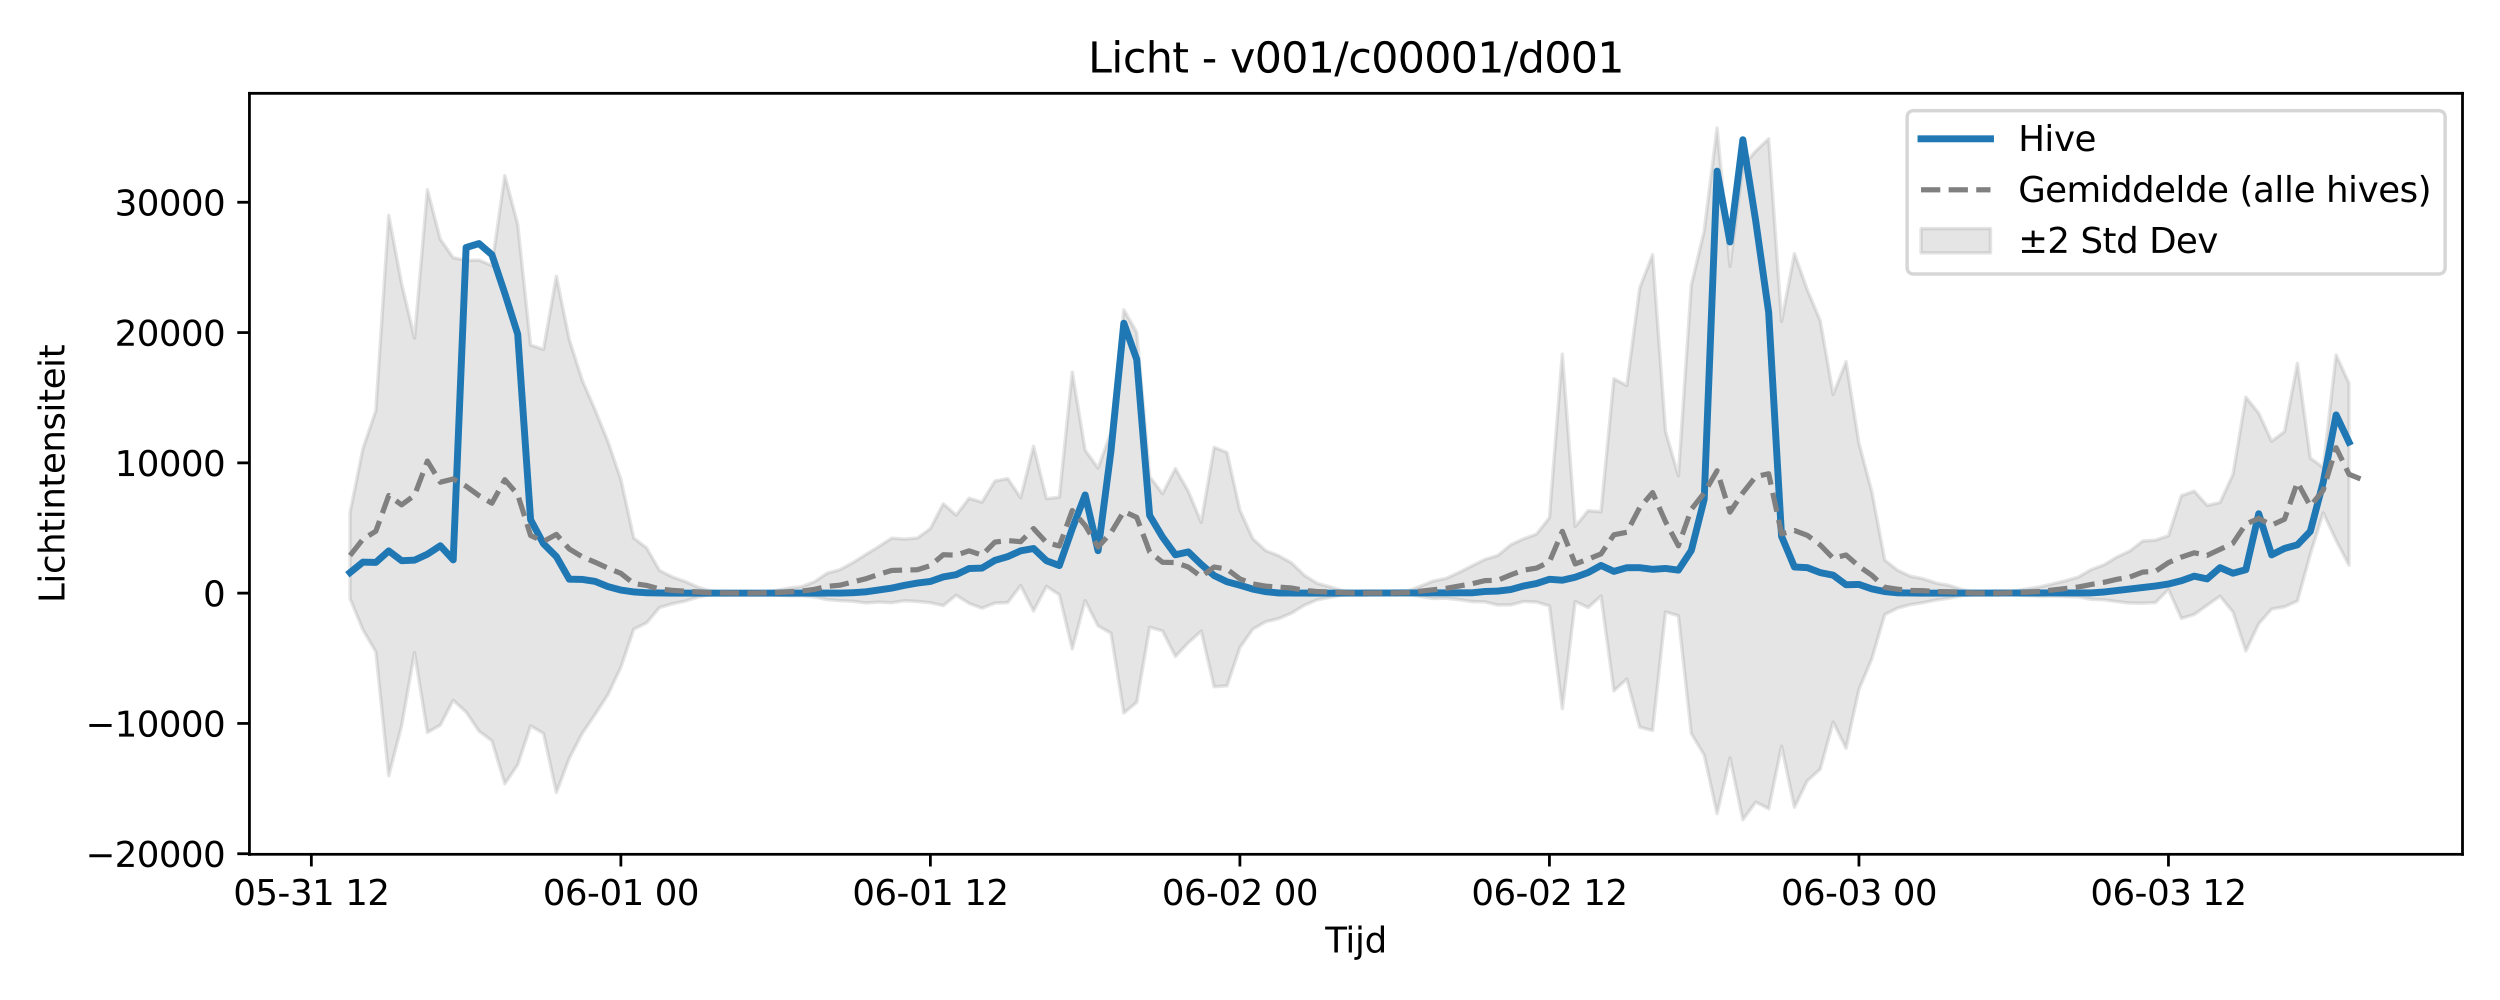 <?xml version="1.0" encoding="utf-8" standalone="no"?>
<!DOCTYPE svg PUBLIC "-//W3C//DTD SVG 1.1//EN"
  "http://www.w3.org/Graphics/SVG/1.1/DTD/svg11.dtd">
<svg xmlns:xlink="http://www.w3.org/1999/xlink" width="720pt" height="288pt" viewBox="0 0 720 288" xmlns="http://www.w3.org/2000/svg" version="1.1">
 <defs>
  <style type="text/css">*{stroke-linejoin: round; stroke-linecap: butt}</style>
 </defs>
 <g id="figure_1">
  <g id="patch_1">
   <path d="M 0 288 
L 720 288 
L 720 0 
L 0 0 
z
" style="fill: #ffffff"/>
  </g>
  <g id="axes_1">
   <g id="patch_2">
    <path d="M 71.84 246.04 
L 709.2 246.04 
L 709.2 26.88 
L 71.84 26.88 
z
" style="fill: #ffffff"/>
   </g>
   <g id="FillBetweenPolyCollection_1">
    <defs>
     <path id="mb883984422" d="M 100.811 -140.388 
L 100.811 -115.623 
L 104.525 -106.62 
L 108.239 -100.29 
L 111.954 -64.571 
L 115.668 -78.968 
L 119.382 -100.059 
L 123.096 -77.064 
L 126.81 -79.173 
L 130.525 -86.309 
L 134.239 -82.925 
L 137.953 -77.426 
L 141.667 -74.645 
L 145.382 -62.268 
L 149.096 -67.745 
L 152.81 -78.948 
L 156.524 -76.773 
L 160.238 -59.75 
L 163.953 -69.609 
L 167.667 -76.759 
L 171.381 -82.215 
L 175.095 -87.951 
L 178.81 -95.834 
L 182.524 -106.807 
L 186.238 -108.622 
L 189.952 -113.041 
L 193.666 -114.106 
L 197.381 -114.904 
L 201.095 -116.034 
L 204.809 -116.761 
L 208.523 -117.039 
L 212.237 -117.165 
L 215.952 -117.161 
L 219.666 -117.038 
L 223.38 -116.716 
L 227.094 -116.411 
L 230.809 -116.476 
L 234.523 -116.068 
L 238.237 -115.317 
L 241.951 -115 
L 245.665 -114.838 
L 249.38 -114.338 
L 253.094 -114.604 
L 256.808 -114.428 
L 260.522 -114.98 
L 264.237 -114.783 
L 267.951 -114.416 
L 271.665 -113.574 
L 275.379 -116.566 
L 279.093 -114.227 
L 282.808 -112.846 
L 286.522 -114.295 
L 290.236 -114.468 
L 293.95 -119.355 
L 297.665 -112.042 
L 301.379 -119.131 
L 305.093 -116.706 
L 308.807 -101.097 
L 312.521 -115.022 
L 316.236 -107.732 
L 319.95 -105.656 
L 323.664 -82.675 
L 327.378 -85.717 
L 331.092 -107.345 
L 334.807 -106.304 
L 338.521 -98.937 
L 342.235 -102.887 
L 345.949 -106.236 
L 349.664 -90.218 
L 353.378 -90.483 
L 357.092 -101.502 
L 360.806 -106.797 
L 364.52 -108.932 
L 368.235 -109.838 
L 371.949 -111.414 
L 375.663 -113.691 
L 379.377 -115.256 
L 383.092 -115.963 
L 386.806 -116.721 
L 390.52 -117.114 
L 394.234 -117.173 
L 397.948 -117.147 
L 401.663 -116.974 
L 405.377 -116.913 
L 409.091 -116.209 
L 412.805 -115.632 
L 416.52 -115.706 
L 420.234 -115.296 
L 423.948 -114.743 
L 427.662 -114.662 
L 431.376 -113.744 
L 435.091 -113.79 
L 438.805 -114.767 
L 442.519 -114.609 
L 446.233 -113.494 
L 449.948 -83.909 
L 453.662 -114.769 
L 457.376 -113.027 
L 461.09 -116.335 
L 464.804 -89.032 
L 468.519 -92.454 
L 472.233 -78.601 
L 475.947 -77.619 
L 479.661 -111.748 
L 483.375 -110.667 
L 487.09 -76.762 
L 490.804 -70.55 
L 494.518 -53.676 
L 498.232 -69.714 
L 501.947 -51.922 
L 505.661 -56.99 
L 509.375 -55.078 
L 513.089 -73.093 
L 516.803 -55.512 
L 520.518 -63.145 
L 524.232 -66.466 
L 527.946 -80.051 
L 531.66 -72.497 
L 535.375 -89.466 
L 539.089 -98.288 
L 542.803 -111.013 
L 546.517 -112.862 
L 550.231 -113.867 
L 553.946 -114.45 
L 557.66 -115.207 
L 561.374 -115.715 
L 565.088 -116.474 
L 568.803 -117.042 
L 572.517 -117.163 
L 576.231 -117.105 
L 579.945 -116.818 
L 583.659 -116.49 
L 587.374 -116.327 
L 591.088 -116.335 
L 594.802 -116.211 
L 598.516 -116.088 
L 602.23 -115.4 
L 605.945 -115.257 
L 609.659 -114.748 
L 613.373 -114.319 
L 617.087 -114.281 
L 620.802 -114.474 
L 624.516 -118.237 
L 628.23 -109.886 
L 631.944 -111.037 
L 635.658 -113.679 
L 639.373 -116.298 
L 643.087 -111.75 
L 646.801 -100.527 
L 650.515 -108.36 
L 654.23 -112.6 
L 657.944 -113.243 
L 661.658 -114.916 
L 665.372 -128.4 
L 669.086 -140.285 
L 672.801 -132.353 
L 676.515 -125.216 
L 676.515 -177.591 
L 676.515 -177.591 
L 672.801 -185.766 
L 669.086 -153.343 
L 665.372 -156.083 
L 661.658 -183.328 
L 657.944 -163.702 
L 654.23 -160.919 
L 650.515 -169.01 
L 646.801 -173.617 
L 643.087 -151.319 
L 639.373 -143.264 
L 635.658 -142.425 
L 631.944 -146.547 
L 628.23 -145.221 
L 624.516 -133.698 
L 620.802 -132.447 
L 617.087 -132.18 
L 613.373 -129.299 
L 609.659 -127.566 
L 605.945 -125.317 
L 602.23 -123.938 
L 598.516 -121.782 
L 594.802 -120.725 
L 591.088 -119.825 
L 587.374 -118.956 
L 583.659 -118.391 
L 579.945 -117.731 
L 576.231 -117.281 
L 572.517 -117.197 
L 568.803 -117.373 
L 565.088 -118.205 
L 561.374 -119.386 
L 557.66 -120.063 
L 553.946 -121.301 
L 550.231 -122.028 
L 546.517 -123.747 
L 542.803 -126.723 
L 539.089 -146.358 
L 535.375 -160.338 
L 531.66 -183.832 
L 527.946 -174.4 
L 524.232 -195.613 
L 520.518 -204.48 
L 516.803 -214.916 
L 513.089 -195.42 
L 509.375 -248.044 
L 505.661 -244.509 
L 501.947 -240.238 
L 498.232 -211.309 
L 494.518 -251.158 
L 490.804 -221.505 
L 487.09 -205.843 
L 483.375 -150.961 
L 479.661 -163.799 
L 475.947 -214.655 
L 472.233 -205.022 
L 468.519 -176.954 
L 464.804 -178.935 
L 461.09 -140.609 
L 457.376 -140.908 
L 453.662 -136.405 
L 449.948 -186.025 
L 446.233 -138.908 
L 442.519 -134.164 
L 438.805 -132.825 
L 435.091 -131.094 
L 431.376 -128.018 
L 427.662 -126.888 
L 423.948 -125.036 
L 420.234 -123.146 
L 416.52 -121.424 
L 412.805 -120.665 
L 409.091 -119.182 
L 405.377 -117.756 
L 401.663 -117.513 
L 397.948 -117.219 
L 394.234 -117.181 
L 390.52 -117.267 
L 386.806 -117.843 
L 383.092 -118.955 
L 379.377 -119.991 
L 375.663 -122.285 
L 371.949 -125.894 
L 368.235 -127.955 
L 364.52 -129.436 
L 360.806 -132.858 
L 357.092 -141.063 
L 353.378 -157.684 
L 349.664 -159.173 
L 345.949 -137.577 
L 342.235 -146.487 
L 338.521 -153.04 
L 334.807 -145.812 
L 331.092 -150.787 
L 327.378 -192.274 
L 323.664 -198.785 
L 319.95 -163.417 
L 316.236 -153.207 
L 312.521 -158.351 
L 308.807 -180.84 
L 305.093 -144.785 
L 301.379 -144.386 
L 297.665 -159.477 
L 293.95 -144.65 
L 290.236 -150.162 
L 286.522 -149.453 
L 282.808 -143.379 
L 279.093 -144.494 
L 275.379 -139.647 
L 271.665 -142.907 
L 267.951 -135.78 
L 264.237 -133.05 
L 260.522 -132.753 
L 256.808 -133.004 
L 253.094 -130.592 
L 249.38 -128.315 
L 245.665 -125.974 
L 241.951 -123.953 
L 238.237 -122.923 
L 234.523 -120.432 
L 230.809 -119.028 
L 227.094 -118.608 
L 223.38 -117.923 
L 219.666 -117.384 
L 215.952 -117.199 
L 212.237 -117.192 
L 208.523 -117.378 
L 204.809 -117.784 
L 201.095 -118.85 
L 197.381 -120.507 
L 193.666 -121.821 
L 189.952 -123.703 
L 186.238 -130.173 
L 182.524 -133.037 
L 178.81 -149.907 
L 175.095 -160.801 
L 171.381 -169.949 
L 167.667 -178.529 
L 163.953 -190.202 
L 160.238 -208.441 
L 156.524 -187.37 
L 152.81 -188.616 
L 149.096 -223.428 
L 145.382 -237.424 
L 141.667 -211.504 
L 137.953 -213.095 
L 134.239 -212.998 
L 130.525 -213.793 
L 126.81 -219.081 
L 123.096 -233.361 
L 119.382 -190.632 
L 115.668 -206.244 
L 111.954 -226.007 
L 108.239 -169.736 
L 104.525 -158.816 
L 100.811 -140.388 
z
" style="stroke: #808080; stroke-opacity: 0.2"/>
    </defs>
    <g clip-path="url(#p6ffda781f3)">
     <use xlink:href="#mb883984422" x="0" y="288" style="fill: #808080; fill-opacity: 0.2; stroke: #808080; stroke-opacity: 0.2"/>
    </g>
   </g>
   <g id="matplotlib.axis_1">
    <g id="xtick_1">
     <g id="line2d_1">
      <defs>
       <path id="mfdc91954f2" d="M 0 0 
L 0 3.5 
" style="stroke: #000000; stroke-width: 0.8"/>
      </defs>
      <g>
       <use xlink:href="#mfdc91954f2" x="89.668" y="246.04" style="stroke: #000000; stroke-width: 0.8"/>
      </g>
     </g>
     <g id="text_1">
      <!-- 05-31 12 -->
      <g transform="translate(67.188 260.638) scale(0.1 -0.1)">
       <defs>
        <path id="DejaVuSans-30" d="M 2034 4250 
Q 1547 4250 1301 3770 
Q 1056 3291 1056 2328 
Q 1056 1369 1301 889 
Q 1547 409 2034 409 
Q 2525 409 2770 889 
Q 3016 1369 3016 2328 
Q 3016 3291 2770 3770 
Q 2525 4250 2034 4250 
z
M 2034 4750 
Q 2819 4750 3233 4129 
Q 3647 3509 3647 2328 
Q 3647 1150 3233 529 
Q 2819 -91 2034 -91 
Q 1250 -91 836 529 
Q 422 1150 422 2328 
Q 422 3509 836 4129 
Q 1250 4750 2034 4750 
z
" transform="scale(0.016)"/>
        <path id="DejaVuSans-35" d="M 691 4666 
L 3169 4666 
L 3169 4134 
L 1269 4134 
L 1269 2991 
Q 1406 3038 1543 3061 
Q 1681 3084 1819 3084 
Q 2600 3084 3056 2656 
Q 3513 2228 3513 1497 
Q 3513 744 3044 326 
Q 2575 -91 1722 -91 
Q 1428 -91 1123 -41 
Q 819 9 494 109 
L 494 744 
Q 775 591 1075 516 
Q 1375 441 1709 441 
Q 2250 441 2565 725 
Q 2881 1009 2881 1497 
Q 2881 1984 2565 2268 
Q 2250 2553 1709 2553 
Q 1456 2553 1204 2497 
Q 953 2441 691 2322 
L 691 4666 
z
" transform="scale(0.016)"/>
        <path id="DejaVuSans-2d" d="M 313 2009 
L 1997 2009 
L 1997 1497 
L 313 1497 
L 313 2009 
z
" transform="scale(0.016)"/>
        <path id="DejaVuSans-33" d="M 2597 2516 
Q 3050 2419 3304 2112 
Q 3559 1806 3559 1356 
Q 3559 666 3084 287 
Q 2609 -91 1734 -91 
Q 1441 -91 1130 -33 
Q 819 25 488 141 
L 488 750 
Q 750 597 1062 519 
Q 1375 441 1716 441 
Q 2309 441 2620 675 
Q 2931 909 2931 1356 
Q 2931 1769 2642 2001 
Q 2353 2234 1838 2234 
L 1294 2234 
L 1294 2753 
L 1863 2753 
Q 2328 2753 2575 2939 
Q 2822 3125 2822 3475 
Q 2822 3834 2567 4026 
Q 2313 4219 1838 4219 
Q 1578 4219 1281 4162 
Q 984 4106 628 3988 
L 628 4550 
Q 988 4650 1302 4700 
Q 1616 4750 1894 4750 
Q 2613 4750 3031 4423 
Q 3450 4097 3450 3541 
Q 3450 3153 3228 2886 
Q 3006 2619 2597 2516 
z
" transform="scale(0.016)"/>
        <path id="DejaVuSans-31" d="M 794 531 
L 1825 531 
L 1825 4091 
L 703 3866 
L 703 4441 
L 1819 4666 
L 2450 4666 
L 2450 531 
L 3481 531 
L 3481 0 
L 794 0 
L 794 531 
z
" transform="scale(0.016)"/>
        <path id="DejaVuSans-20" transform="scale(0.016)"/>
        <path id="DejaVuSans-32" d="M 1228 531 
L 3431 531 
L 3431 0 
L 469 0 
L 469 531 
Q 828 903 1448 1529 
Q 2069 2156 2228 2338 
Q 2531 2678 2651 2914 
Q 2772 3150 2772 3378 
Q 2772 3750 2511 3984 
Q 2250 4219 1831 4219 
Q 1534 4219 1204 4116 
Q 875 4013 500 3803 
L 500 4441 
Q 881 4594 1212 4672 
Q 1544 4750 1819 4750 
Q 2544 4750 2975 4387 
Q 3406 4025 3406 3419 
Q 3406 3131 3298 2873 
Q 3191 2616 2906 2266 
Q 2828 2175 2409 1742 
Q 1991 1309 1228 531 
z
" transform="scale(0.016)"/>
       </defs>
       <use xlink:href="#DejaVuSans-30"/>
       <use xlink:href="#DejaVuSans-35" transform="translate(63.623 0)"/>
       <use xlink:href="#DejaVuSans-2d" transform="translate(127.246 0)"/>
       <use xlink:href="#DejaVuSans-33" transform="translate(163.33 0)"/>
       <use xlink:href="#DejaVuSans-31" transform="translate(226.953 0)"/>
       <use xlink:href="#DejaVuSans-20" transform="translate(290.576 0)"/>
       <use xlink:href="#DejaVuSans-31" transform="translate(322.363 0)"/>
       <use xlink:href="#DejaVuSans-32" transform="translate(385.986 0)"/>
      </g>
     </g>
    </g>
    <g id="xtick_2">
     <g id="line2d_2">
      <g>
       <use xlink:href="#mfdc91954f2" x="178.81" y="246.04" style="stroke: #000000; stroke-width: 0.8"/>
      </g>
     </g>
     <g id="text_2">
      <!-- 06-01 00 -->
      <g transform="translate(156.329 260.638) scale(0.1 -0.1)">
       <defs>
        <path id="DejaVuSans-36" d="M 2113 2584 
Q 1688 2584 1439 2293 
Q 1191 2003 1191 1497 
Q 1191 994 1439 701 
Q 1688 409 2113 409 
Q 2538 409 2786 701 
Q 3034 994 3034 1497 
Q 3034 2003 2786 2293 
Q 2538 2584 2113 2584 
z
M 3366 4563 
L 3366 3988 
Q 3128 4100 2886 4159 
Q 2644 4219 2406 4219 
Q 1781 4219 1451 3797 
Q 1122 3375 1075 2522 
Q 1259 2794 1537 2939 
Q 1816 3084 2150 3084 
Q 2853 3084 3261 2657 
Q 3669 2231 3669 1497 
Q 3669 778 3244 343 
Q 2819 -91 2113 -91 
Q 1303 -91 875 529 
Q 447 1150 447 2328 
Q 447 3434 972 4092 
Q 1497 4750 2381 4750 
Q 2619 4750 2861 4703 
Q 3103 4656 3366 4563 
z
" transform="scale(0.016)"/>
       </defs>
       <use xlink:href="#DejaVuSans-30"/>
       <use xlink:href="#DejaVuSans-36" transform="translate(63.623 0)"/>
       <use xlink:href="#DejaVuSans-2d" transform="translate(127.246 0)"/>
       <use xlink:href="#DejaVuSans-30" transform="translate(163.33 0)"/>
       <use xlink:href="#DejaVuSans-31" transform="translate(226.953 0)"/>
       <use xlink:href="#DejaVuSans-20" transform="translate(290.576 0)"/>
       <use xlink:href="#DejaVuSans-30" transform="translate(322.363 0)"/>
       <use xlink:href="#DejaVuSans-30" transform="translate(385.986 0)"/>
      </g>
     </g>
    </g>
    <g id="xtick_3">
     <g id="line2d_3">
      <g>
       <use xlink:href="#mfdc91954f2" x="267.951" y="246.04" style="stroke: #000000; stroke-width: 0.8"/>
      </g>
     </g>
     <g id="text_3">
      <!-- 06-01 12 -->
      <g transform="translate(245.47 260.638) scale(0.1 -0.1)">
       <use xlink:href="#DejaVuSans-30"/>
       <use xlink:href="#DejaVuSans-36" transform="translate(63.623 0)"/>
       <use xlink:href="#DejaVuSans-2d" transform="translate(127.246 0)"/>
       <use xlink:href="#DejaVuSans-30" transform="translate(163.33 0)"/>
       <use xlink:href="#DejaVuSans-31" transform="translate(226.953 0)"/>
       <use xlink:href="#DejaVuSans-20" transform="translate(290.576 0)"/>
       <use xlink:href="#DejaVuSans-31" transform="translate(322.363 0)"/>
       <use xlink:href="#DejaVuSans-32" transform="translate(385.986 0)"/>
      </g>
     </g>
    </g>
    <g id="xtick_4">
     <g id="line2d_4">
      <g>
       <use xlink:href="#mfdc91954f2" x="357.092" y="246.04" style="stroke: #000000; stroke-width: 0.8"/>
      </g>
     </g>
     <g id="text_4">
      <!-- 06-02 00 -->
      <g transform="translate(334.612 260.638) scale(0.1 -0.1)">
       <use xlink:href="#DejaVuSans-30"/>
       <use xlink:href="#DejaVuSans-36" transform="translate(63.623 0)"/>
       <use xlink:href="#DejaVuSans-2d" transform="translate(127.246 0)"/>
       <use xlink:href="#DejaVuSans-30" transform="translate(163.33 0)"/>
       <use xlink:href="#DejaVuSans-32" transform="translate(226.953 0)"/>
       <use xlink:href="#DejaVuSans-20" transform="translate(290.576 0)"/>
       <use xlink:href="#DejaVuSans-30" transform="translate(322.363 0)"/>
       <use xlink:href="#DejaVuSans-30" transform="translate(385.986 0)"/>
      </g>
     </g>
    </g>
    <g id="xtick_5">
     <g id="line2d_5">
      <g>
       <use xlink:href="#mfdc91954f2" x="446.233" y="246.04" style="stroke: #000000; stroke-width: 0.8"/>
      </g>
     </g>
     <g id="text_5">
      <!-- 06-02 12 -->
      <g transform="translate(423.753 260.638) scale(0.1 -0.1)">
       <use xlink:href="#DejaVuSans-30"/>
       <use xlink:href="#DejaVuSans-36" transform="translate(63.623 0)"/>
       <use xlink:href="#DejaVuSans-2d" transform="translate(127.246 0)"/>
       <use xlink:href="#DejaVuSans-30" transform="translate(163.33 0)"/>
       <use xlink:href="#DejaVuSans-32" transform="translate(226.953 0)"/>
       <use xlink:href="#DejaVuSans-20" transform="translate(290.576 0)"/>
       <use xlink:href="#DejaVuSans-31" transform="translate(322.363 0)"/>
       <use xlink:href="#DejaVuSans-32" transform="translate(385.986 0)"/>
      </g>
     </g>
    </g>
    <g id="xtick_6">
     <g id="line2d_6">
      <g>
       <use xlink:href="#mfdc91954f2" x="535.375" y="246.04" style="stroke: #000000; stroke-width: 0.8"/>
      </g>
     </g>
     <g id="text_6">
      <!-- 06-03 00 -->
      <g transform="translate(512.894 260.638) scale(0.1 -0.1)">
       <use xlink:href="#DejaVuSans-30"/>
       <use xlink:href="#DejaVuSans-36" transform="translate(63.623 0)"/>
       <use xlink:href="#DejaVuSans-2d" transform="translate(127.246 0)"/>
       <use xlink:href="#DejaVuSans-30" transform="translate(163.33 0)"/>
       <use xlink:href="#DejaVuSans-33" transform="translate(226.953 0)"/>
       <use xlink:href="#DejaVuSans-20" transform="translate(290.576 0)"/>
       <use xlink:href="#DejaVuSans-30" transform="translate(322.363 0)"/>
       <use xlink:href="#DejaVuSans-30" transform="translate(385.986 0)"/>
      </g>
     </g>
    </g>
    <g id="xtick_7">
     <g id="line2d_7">
      <g>
       <use xlink:href="#mfdc91954f2" x="624.516" y="246.04" style="stroke: #000000; stroke-width: 0.8"/>
      </g>
     </g>
     <g id="text_7">
      <!-- 06-03 12 -->
      <g transform="translate(602.035 260.638) scale(0.1 -0.1)">
       <use xlink:href="#DejaVuSans-30"/>
       <use xlink:href="#DejaVuSans-36" transform="translate(63.623 0)"/>
       <use xlink:href="#DejaVuSans-2d" transform="translate(127.246 0)"/>
       <use xlink:href="#DejaVuSans-30" transform="translate(163.33 0)"/>
       <use xlink:href="#DejaVuSans-33" transform="translate(226.953 0)"/>
       <use xlink:href="#DejaVuSans-20" transform="translate(290.576 0)"/>
       <use xlink:href="#DejaVuSans-31" transform="translate(322.363 0)"/>
       <use xlink:href="#DejaVuSans-32" transform="translate(385.986 0)"/>
      </g>
     </g>
    </g>
    <g id="text_8">
     <!-- Tijd -->
     <g transform="translate(381.67 274.317) scale(0.1 -0.1)">
      <defs>
       <path id="DejaVuSans-54" d="M -19 4666 
L 3928 4666 
L 3928 4134 
L 2272 4134 
L 2272 0 
L 1638 0 
L 1638 4134 
L -19 4134 
L -19 4666 
z
" transform="scale(0.016)"/>
       <path id="DejaVuSans-69" d="M 603 3500 
L 1178 3500 
L 1178 0 
L 603 0 
L 603 3500 
z
M 603 4863 
L 1178 4863 
L 1178 4134 
L 603 4134 
L 603 4863 
z
" transform="scale(0.016)"/>
       <path id="DejaVuSans-6a" d="M 603 3500 
L 1178 3500 
L 1178 -63 
Q 1178 -731 923 -1031 
Q 669 -1331 103 -1331 
L -116 -1331 
L -116 -844 
L 38 -844 
Q 366 -844 484 -692 
Q 603 -541 603 -63 
L 603 3500 
z
M 603 4863 
L 1178 4863 
L 1178 4134 
L 603 4134 
L 603 4863 
z
" transform="scale(0.016)"/>
       <path id="DejaVuSans-64" d="M 2906 2969 
L 2906 4863 
L 3481 4863 
L 3481 0 
L 2906 0 
L 2906 525 
Q 2725 213 2448 61 
Q 2172 -91 1784 -91 
Q 1150 -91 751 415 
Q 353 922 353 1747 
Q 353 2572 751 3078 
Q 1150 3584 1784 3584 
Q 2172 3584 2448 3432 
Q 2725 3281 2906 2969 
z
M 947 1747 
Q 947 1113 1208 752 
Q 1469 391 1925 391 
Q 2381 391 2643 752 
Q 2906 1113 2906 1747 
Q 2906 2381 2643 2742 
Q 2381 3103 1925 3103 
Q 1469 3103 1208 2742 
Q 947 2381 947 1747 
z
" transform="scale(0.016)"/>
      </defs>
      <use xlink:href="#DejaVuSans-54"/>
      <use xlink:href="#DejaVuSans-69" transform="translate(57.959 0)"/>
      <use xlink:href="#DejaVuSans-6a" transform="translate(85.742 0)"/>
      <use xlink:href="#DejaVuSans-64" transform="translate(113.525 0)"/>
     </g>
    </g>
   </g>
   <g id="matplotlib.axis_2">
    <g id="ytick_1">
     <g id="line2d_8">
      <defs>
       <path id="m232d19c80f" d="M 0 0 
L -3.5 0 
" style="stroke: #000000; stroke-width: 0.8"/>
      </defs>
      <g>
       <use xlink:href="#m232d19c80f" x="71.84" y="245.87" style="stroke: #000000; stroke-width: 0.8"/>
      </g>
     </g>
     <g id="text_9">
      <!-- −20000 -->
      <g transform="translate(24.648 249.669) scale(0.1 -0.1)">
       <defs>
        <path id="DejaVuSans-2212" d="M 678 2272 
L 4684 2272 
L 4684 1741 
L 678 1741 
L 678 2272 
z
" transform="scale(0.016)"/>
       </defs>
       <use xlink:href="#DejaVuSans-2212"/>
       <use xlink:href="#DejaVuSans-32" transform="translate(83.789 0)"/>
       <use xlink:href="#DejaVuSans-30" transform="translate(147.412 0)"/>
       <use xlink:href="#DejaVuSans-30" transform="translate(211.035 0)"/>
       <use xlink:href="#DejaVuSans-30" transform="translate(274.658 0)"/>
       <use xlink:href="#DejaVuSans-30" transform="translate(338.281 0)"/>
      </g>
     </g>
    </g>
    <g id="ytick_2">
     <g id="line2d_9">
      <g>
       <use xlink:href="#m232d19c80f" x="71.84" y="208.347" style="stroke: #000000; stroke-width: 0.8"/>
      </g>
     </g>
     <g id="text_10">
      <!-- −10000 -->
      <g transform="translate(24.648 212.146) scale(0.1 -0.1)">
       <use xlink:href="#DejaVuSans-2212"/>
       <use xlink:href="#DejaVuSans-31" transform="translate(83.789 0)"/>
       <use xlink:href="#DejaVuSans-30" transform="translate(147.412 0)"/>
       <use xlink:href="#DejaVuSans-30" transform="translate(211.035 0)"/>
       <use xlink:href="#DejaVuSans-30" transform="translate(274.658 0)"/>
       <use xlink:href="#DejaVuSans-30" transform="translate(338.281 0)"/>
      </g>
     </g>
    </g>
    <g id="ytick_3">
     <g id="line2d_10">
      <g>
       <use xlink:href="#m232d19c80f" x="71.84" y="170.824" style="stroke: #000000; stroke-width: 0.8"/>
      </g>
     </g>
     <g id="text_11">
      <!-- 0 -->
      <g transform="translate(58.477 174.623) scale(0.1 -0.1)">
       <use xlink:href="#DejaVuSans-30"/>
      </g>
     </g>
    </g>
    <g id="ytick_4">
     <g id="line2d_11">
      <g>
       <use xlink:href="#m232d19c80f" x="71.84" y="133.301" style="stroke: #000000; stroke-width: 0.8"/>
      </g>
     </g>
     <g id="text_12">
      <!-- 10000 -->
      <g transform="translate(33.028 137.1) scale(0.1 -0.1)">
       <use xlink:href="#DejaVuSans-31"/>
       <use xlink:href="#DejaVuSans-30" transform="translate(63.623 0)"/>
       <use xlink:href="#DejaVuSans-30" transform="translate(127.246 0)"/>
       <use xlink:href="#DejaVuSans-30" transform="translate(190.869 0)"/>
       <use xlink:href="#DejaVuSans-30" transform="translate(254.492 0)"/>
      </g>
     </g>
    </g>
    <g id="ytick_5">
     <g id="line2d_12">
      <g>
       <use xlink:href="#m232d19c80f" x="71.84" y="95.778" style="stroke: #000000; stroke-width: 0.8"/>
      </g>
     </g>
     <g id="text_13">
      <!-- 20000 -->
      <g transform="translate(33.028 99.577) scale(0.1 -0.1)">
       <use xlink:href="#DejaVuSans-32"/>
       <use xlink:href="#DejaVuSans-30" transform="translate(63.623 0)"/>
       <use xlink:href="#DejaVuSans-30" transform="translate(127.246 0)"/>
       <use xlink:href="#DejaVuSans-30" transform="translate(190.869 0)"/>
       <use xlink:href="#DejaVuSans-30" transform="translate(254.492 0)"/>
      </g>
     </g>
    </g>
    <g id="ytick_6">
     <g id="line2d_13">
      <g>
       <use xlink:href="#m232d19c80f" x="71.84" y="58.254" style="stroke: #000000; stroke-width: 0.8"/>
      </g>
     </g>
     <g id="text_14">
      <!-- 30000 -->
      <g transform="translate(33.028 62.054) scale(0.1 -0.1)">
       <use xlink:href="#DejaVuSans-33"/>
       <use xlink:href="#DejaVuSans-30" transform="translate(63.623 0)"/>
       <use xlink:href="#DejaVuSans-30" transform="translate(127.246 0)"/>
       <use xlink:href="#DejaVuSans-30" transform="translate(190.869 0)"/>
       <use xlink:href="#DejaVuSans-30" transform="translate(254.492 0)"/>
      </g>
     </g>
    </g>
    <g id="text_15">
     <!-- Lichtintensiteit -->
     <g transform="translate(18.568 173.656) rotate(-90) scale(0.1 -0.1)">
      <defs>
       <path id="DejaVuSans-4c" d="M 628 4666 
L 1259 4666 
L 1259 531 
L 3531 531 
L 3531 0 
L 628 0 
L 628 4666 
z
" transform="scale(0.016)"/>
       <path id="DejaVuSans-63" d="M 3122 3366 
L 3122 2828 
Q 2878 2963 2633 3030 
Q 2388 3097 2138 3097 
Q 1578 3097 1268 2742 
Q 959 2388 959 1747 
Q 959 1106 1268 751 
Q 1578 397 2138 397 
Q 2388 397 2633 464 
Q 2878 531 3122 666 
L 3122 134 
Q 2881 22 2623 -34 
Q 2366 -91 2075 -91 
Q 1284 -91 818 406 
Q 353 903 353 1747 
Q 353 2603 823 3093 
Q 1294 3584 2113 3584 
Q 2378 3584 2631 3529 
Q 2884 3475 3122 3366 
z
" transform="scale(0.016)"/>
       <path id="DejaVuSans-68" d="M 3513 2113 
L 3513 0 
L 2938 0 
L 2938 2094 
Q 2938 2591 2744 2837 
Q 2550 3084 2163 3084 
Q 1697 3084 1428 2787 
Q 1159 2491 1159 1978 
L 1159 0 
L 581 0 
L 581 4863 
L 1159 4863 
L 1159 2956 
Q 1366 3272 1645 3428 
Q 1925 3584 2291 3584 
Q 2894 3584 3203 3211 
Q 3513 2838 3513 2113 
z
" transform="scale(0.016)"/>
       <path id="DejaVuSans-74" d="M 1172 4494 
L 1172 3500 
L 2356 3500 
L 2356 3053 
L 1172 3053 
L 1172 1153 
Q 1172 725 1289 603 
Q 1406 481 1766 481 
L 2356 481 
L 2356 0 
L 1766 0 
Q 1100 0 847 248 
Q 594 497 594 1153 
L 594 3053 
L 172 3053 
L 172 3500 
L 594 3500 
L 594 4494 
L 1172 4494 
z
" transform="scale(0.016)"/>
       <path id="DejaVuSans-6e" d="M 3513 2113 
L 3513 0 
L 2938 0 
L 2938 2094 
Q 2938 2591 2744 2837 
Q 2550 3084 2163 3084 
Q 1697 3084 1428 2787 
Q 1159 2491 1159 1978 
L 1159 0 
L 581 0 
L 581 3500 
L 1159 3500 
L 1159 2956 
Q 1366 3272 1645 3428 
Q 1925 3584 2291 3584 
Q 2894 3584 3203 3211 
Q 3513 2838 3513 2113 
z
" transform="scale(0.016)"/>
       <path id="DejaVuSans-65" d="M 3597 1894 
L 3597 1613 
L 953 1613 
Q 991 1019 1311 708 
Q 1631 397 2203 397 
Q 2534 397 2845 478 
Q 3156 559 3463 722 
L 3463 178 
Q 3153 47 2828 -22 
Q 2503 -91 2169 -91 
Q 1331 -91 842 396 
Q 353 884 353 1716 
Q 353 2575 817 3079 
Q 1281 3584 2069 3584 
Q 2775 3584 3186 3129 
Q 3597 2675 3597 1894 
z
M 3022 2063 
Q 3016 2534 2758 2815 
Q 2500 3097 2075 3097 
Q 1594 3097 1305 2825 
Q 1016 2553 972 2059 
L 3022 2063 
z
" transform="scale(0.016)"/>
       <path id="DejaVuSans-73" d="M 2834 3397 
L 2834 2853 
Q 2591 2978 2328 3040 
Q 2066 3103 1784 3103 
Q 1356 3103 1142 2972 
Q 928 2841 928 2578 
Q 928 2378 1081 2264 
Q 1234 2150 1697 2047 
L 1894 2003 
Q 2506 1872 2764 1633 
Q 3022 1394 3022 966 
Q 3022 478 2636 193 
Q 2250 -91 1575 -91 
Q 1294 -91 989 -36 
Q 684 19 347 128 
L 347 722 
Q 666 556 975 473 
Q 1284 391 1588 391 
Q 1994 391 2212 530 
Q 2431 669 2431 922 
Q 2431 1156 2273 1281 
Q 2116 1406 1581 1522 
L 1381 1569 
Q 847 1681 609 1914 
Q 372 2147 372 2553 
Q 372 3047 722 3315 
Q 1072 3584 1716 3584 
Q 2034 3584 2315 3537 
Q 2597 3491 2834 3397 
z
" transform="scale(0.016)"/>
      </defs>
      <use xlink:href="#DejaVuSans-4c"/>
      <use xlink:href="#DejaVuSans-69" transform="translate(55.713 0)"/>
      <use xlink:href="#DejaVuSans-63" transform="translate(83.496 0)"/>
      <use xlink:href="#DejaVuSans-68" transform="translate(138.477 0)"/>
      <use xlink:href="#DejaVuSans-74" transform="translate(201.855 0)"/>
      <use xlink:href="#DejaVuSans-69" transform="translate(241.064 0)"/>
      <use xlink:href="#DejaVuSans-6e" transform="translate(268.848 0)"/>
      <use xlink:href="#DejaVuSans-74" transform="translate(332.227 0)"/>
      <use xlink:href="#DejaVuSans-65" transform="translate(371.436 0)"/>
      <use xlink:href="#DejaVuSans-6e" transform="translate(432.959 0)"/>
      <use xlink:href="#DejaVuSans-73" transform="translate(496.338 0)"/>
      <use xlink:href="#DejaVuSans-69" transform="translate(548.438 0)"/>
      <use xlink:href="#DejaVuSans-74" transform="translate(576.221 0)"/>
      <use xlink:href="#DejaVuSans-65" transform="translate(615.43 0)"/>
      <use xlink:href="#DejaVuSans-69" transform="translate(676.953 0)"/>
      <use xlink:href="#DejaVuSans-74" transform="translate(704.736 0)"/>
     </g>
    </g>
   </g>
   <g id="line2d_14">
    <path d="M 100.811 164.892 
L 104.525 161.893 
L 108.239 161.976 
L 111.954 158.667 
L 115.668 161.479 
L 119.382 161.325 
L 123.096 159.612 
L 126.81 157.184 
L 130.525 161.239 
L 134.239 71.28 
L 137.953 70.146 
L 141.667 73.367 
L 145.382 84.457 
L 149.096 96.22 
L 152.81 149.686 
L 156.524 156.595 
L 160.238 160.303 
L 163.953 166.807 
L 167.667 166.872 
L 171.381 167.434 
L 175.095 168.945 
L 178.81 169.936 
L 182.524 170.477 
L 186.238 170.716 
L 193.666 170.824 
L 241.951 170.81 
L 245.665 170.696 
L 249.38 170.444 
L 256.808 169.376 
L 260.522 168.571 
L 264.237 167.914 
L 267.951 167.461 
L 271.665 166.152 
L 275.379 165.505 
L 279.093 163.729 
L 282.808 163.613 
L 286.522 161.387 
L 290.236 160.301 
L 293.95 158.636 
L 297.665 157.97 
L 301.379 161.499 
L 305.093 162.883 
L 308.807 152.248 
L 312.521 142.543 
L 316.236 158.594 
L 319.95 129.978 
L 323.664 93.093 
L 327.378 103.53 
L 331.092 148.437 
L 334.807 154.669 
L 338.521 159.785 
L 342.235 158.949 
L 345.949 162.542 
L 349.664 165.755 
L 353.378 167.551 
L 357.092 168.536 
L 360.806 169.658 
L 364.52 170.397 
L 368.235 170.774 
L 379.377 170.824 
L 423.948 170.726 
L 427.662 170.35 
L 431.376 170.23 
L 435.091 169.786 
L 438.805 168.759 
L 442.519 168.054 
L 446.233 166.835 
L 449.948 167.1 
L 453.662 166.241 
L 457.376 164.899 
L 461.09 162.85 
L 464.804 164.562 
L 468.519 163.502 
L 472.233 163.489 
L 475.947 163.968 
L 479.661 163.715 
L 483.375 164.196 
L 487.09 158.547 
L 490.804 143.797 
L 494.518 49.293 
L 498.232 69.691 
L 501.947 40.25 
L 505.661 63.74 
L 509.375 89.972 
L 513.089 154.446 
L 516.803 163.296 
L 520.518 163.486 
L 524.232 164.917 
L 527.946 165.647 
L 531.66 168.41 
L 535.375 168.318 
L 539.089 169.6 
L 542.803 170.372 
L 546.517 170.737 
L 553.946 170.824 
L 602.23 170.754 
L 605.945 170.502 
L 620.802 168.773 
L 624.516 168.19 
L 628.23 167.255 
L 631.944 165.935 
L 635.658 166.723 
L 639.373 163.485 
L 643.087 165.082 
L 646.801 164.078 
L 650.515 147.96 
L 654.23 159.806 
L 657.944 157.943 
L 661.658 156.915 
L 665.372 153.027 
L 669.086 138.878 
L 672.801 119.499 
L 676.515 127.338 
L 676.515 127.338 
" clip-path="url(#p6ffda781f3)" style="fill: none; stroke: #1f77b4; stroke-width: 2; stroke-linecap: square"/>
   </g>
   <g id="line2d_15">
    <path d="M 100.811 159.995 
L 104.525 155.282 
L 108.239 152.987 
L 111.954 142.711 
L 115.668 145.394 
L 119.382 142.654 
L 123.096 132.788 
L 126.81 138.873 
L 130.525 137.949 
L 134.239 140.038 
L 137.953 142.739 
L 141.667 144.926 
L 145.382 138.154 
L 149.096 142.414 
L 152.81 154.218 
L 156.524 155.929 
L 160.238 153.905 
L 163.953 158.095 
L 167.667 160.356 
L 171.381 161.918 
L 175.095 163.624 
L 178.81 165.129 
L 182.524 168.078 
L 186.238 168.603 
L 189.952 169.628 
L 193.666 170.036 
L 204.809 170.727 
L 215.952 170.82 
L 223.38 170.68 
L 230.809 170.248 
L 234.523 169.75 
L 238.237 168.88 
L 241.951 168.523 
L 249.38 166.673 
L 253.094 165.402 
L 256.808 164.284 
L 264.237 164.083 
L 267.951 162.902 
L 271.665 159.76 
L 275.379 159.894 
L 279.093 158.639 
L 282.808 159.887 
L 286.522 156.126 
L 290.236 155.685 
L 293.95 155.998 
L 297.665 152.24 
L 301.379 156.242 
L 305.093 157.254 
L 308.807 147.031 
L 312.521 151.313 
L 316.236 157.53 
L 319.95 153.463 
L 323.664 147.27 
L 327.378 149.005 
L 331.092 158.934 
L 334.807 161.942 
L 338.521 162.011 
L 342.235 163.313 
L 345.949 166.093 
L 349.664 163.304 
L 353.378 163.916 
L 357.092 166.717 
L 360.806 168.172 
L 364.52 168.816 
L 371.949 169.346 
L 375.663 170.012 
L 379.377 170.377 
L 390.52 170.809 
L 401.663 170.756 
L 405.377 170.666 
L 412.805 169.852 
L 416.52 169.435 
L 423.948 168.111 
L 427.662 167.225 
L 431.376 167.119 
L 435.091 165.558 
L 438.805 164.204 
L 442.519 163.613 
L 446.233 161.799 
L 449.948 153.033 
L 453.662 162.413 
L 457.376 161.032 
L 461.09 159.528 
L 464.804 154.016 
L 468.519 153.296 
L 472.233 146.188 
L 475.947 141.863 
L 479.661 150.226 
L 483.375 157.186 
L 487.09 146.697 
L 490.804 141.972 
L 494.518 135.583 
L 498.232 147.489 
L 501.947 141.92 
L 505.661 137.25 
L 509.375 136.439 
L 513.089 153.744 
L 516.803 152.786 
L 520.518 154.187 
L 524.232 156.961 
L 527.946 160.775 
L 531.66 159.836 
L 535.375 163.098 
L 539.089 165.677 
L 542.803 169.132 
L 546.517 169.696 
L 550.231 170.052 
L 553.946 170.125 
L 557.66 170.365 
L 561.374 170.449 
L 568.803 170.793 
L 576.231 170.807 
L 583.659 170.56 
L 587.374 170.359 
L 598.516 169.065 
L 602.23 168.331 
L 605.945 167.713 
L 609.659 166.843 
L 613.373 166.191 
L 617.087 164.769 
L 620.802 164.539 
L 624.516 162.032 
L 628.23 160.447 
L 631.944 159.208 
L 635.658 159.948 
L 643.087 156.466 
L 646.801 150.928 
L 650.515 149.315 
L 654.23 151.241 
L 657.944 149.528 
L 661.658 138.878 
L 665.372 145.759 
L 669.086 141.186 
L 672.801 128.941 
L 676.515 136.597 
L 680.229 138.085 
L 680.229 138.085 
" clip-path="url(#p6ffda781f3)" style="fill: none; stroke-dasharray: 5.55,2.4; stroke-dashoffset: 0; stroke: #808080; stroke-width: 1.5"/>
   </g>
   <g id="patch_3">
    <path d="M 71.84 246.04 
L 71.84 26.88 
" style="fill: none; stroke: #000000; stroke-width: 0.8; stroke-linejoin: miter; stroke-linecap: square"/>
   </g>
   <g id="patch_4">
    <path d="M 709.2 246.04 
L 709.2 26.88 
" style="fill: none; stroke: #000000; stroke-width: 0.8; stroke-linejoin: miter; stroke-linecap: square"/>
   </g>
   <g id="patch_5">
    <path d="M 71.84 246.04 
L 709.2 246.04 
" style="fill: none; stroke: #000000; stroke-width: 0.8; stroke-linejoin: miter; stroke-linecap: square"/>
   </g>
   <g id="patch_6">
    <path d="M 71.84 26.88 
L 709.2 26.88 
" style="fill: none; stroke: #000000; stroke-width: 0.8; stroke-linejoin: miter; stroke-linecap: square"/>
   </g>
   <g id="text_16">
    <!-- Licht - v001/c00001/d001 -->
    <g transform="translate(313.383 20.88) scale(0.12 -0.12)">
     <defs>
      <path id="DejaVuSans-76" d="M 191 3500 
L 800 3500 
L 1894 563 
L 2988 3500 
L 3597 3500 
L 2284 0 
L 1503 0 
L 191 3500 
z
" transform="scale(0.016)"/>
      <path id="DejaVuSans-2f" d="M 1625 4666 
L 2156 4666 
L 531 -594 
L 0 -594 
L 1625 4666 
z
" transform="scale(0.016)"/>
     </defs>
     <use xlink:href="#DejaVuSans-4c"/>
     <use xlink:href="#DejaVuSans-69" transform="translate(55.713 0)"/>
     <use xlink:href="#DejaVuSans-63" transform="translate(83.496 0)"/>
     <use xlink:href="#DejaVuSans-68" transform="translate(138.477 0)"/>
     <use xlink:href="#DejaVuSans-74" transform="translate(201.855 0)"/>
     <use xlink:href="#DejaVuSans-20" transform="translate(241.064 0)"/>
     <use xlink:href="#DejaVuSans-2d" transform="translate(272.852 0)"/>
     <use xlink:href="#DejaVuSans-20" transform="translate(308.936 0)"/>
     <use xlink:href="#DejaVuSans-76" transform="translate(340.723 0)"/>
     <use xlink:href="#DejaVuSans-30" transform="translate(399.902 0)"/>
     <use xlink:href="#DejaVuSans-30" transform="translate(463.525 0)"/>
     <use xlink:href="#DejaVuSans-31" transform="translate(527.148 0)"/>
     <use xlink:href="#DejaVuSans-2f" transform="translate(590.771 0)"/>
     <use xlink:href="#DejaVuSans-63" transform="translate(624.463 0)"/>
     <use xlink:href="#DejaVuSans-30" transform="translate(679.443 0)"/>
     <use xlink:href="#DejaVuSans-30" transform="translate(743.066 0)"/>
     <use xlink:href="#DejaVuSans-30" transform="translate(806.689 0)"/>
     <use xlink:href="#DejaVuSans-30" transform="translate(870.312 0)"/>
     <use xlink:href="#DejaVuSans-31" transform="translate(933.936 0)"/>
     <use xlink:href="#DejaVuSans-2f" transform="translate(997.559 0)"/>
     <use xlink:href="#DejaVuSans-64" transform="translate(1031.25 0)"/>
     <use xlink:href="#DejaVuSans-30" transform="translate(1094.727 0)"/>
     <use xlink:href="#DejaVuSans-30" transform="translate(1158.35 0)"/>
     <use xlink:href="#DejaVuSans-31" transform="translate(1221.973 0)"/>
    </g>
   </g>
   <g id="legend_1">
    <g id="patch_7">
     <path d="M 551.256 78.914 
L 702.2 78.914 
Q 704.2 78.914 704.2 76.914 
L 704.2 33.88 
Q 704.2 31.88 702.2 31.88 
L 551.256 31.88 
Q 549.256 31.88 549.256 33.88 
L 549.256 76.914 
Q 549.256 78.914 551.256 78.914 
z
" style="fill: #ffffff; opacity: 0.8; stroke: #cccccc; stroke-linejoin: miter"/>
    </g>
    <g id="line2d_16">
     <path d="M 553.256 39.978 
L 563.256 39.978 
L 573.256 39.978 
" style="fill: none; stroke: #1f77b4; stroke-width: 2; stroke-linecap: square"/>
    </g>
    <g id="text_17">
     <!-- Hive -->
     <g transform="translate(581.256 43.478) scale(0.1 -0.1)">
      <defs>
       <path id="DejaVuSans-48" d="M 628 4666 
L 1259 4666 
L 1259 2753 
L 3553 2753 
L 3553 4666 
L 4184 4666 
L 4184 0 
L 3553 0 
L 3553 2222 
L 1259 2222 
L 1259 0 
L 628 0 
L 628 4666 
z
" transform="scale(0.016)"/>
      </defs>
      <use xlink:href="#DejaVuSans-48"/>
      <use xlink:href="#DejaVuSans-69" transform="translate(75.195 0)"/>
      <use xlink:href="#DejaVuSans-76" transform="translate(102.979 0)"/>
      <use xlink:href="#DejaVuSans-65" transform="translate(162.158 0)"/>
     </g>
    </g>
    <g id="line2d_17">
     <path d="M 553.256 54.657 
L 563.256 54.657 
L 573.256 54.657 
" style="fill: none; stroke-dasharray: 5.55,2.4; stroke-dashoffset: 0; stroke: #808080; stroke-width: 1.5"/>
    </g>
    <g id="text_18">
     <!-- Gemiddelde (alle hives) -->
     <g transform="translate(581.256 58.157) scale(0.1 -0.1)">
      <defs>
       <path id="DejaVuSans-47" d="M 3809 666 
L 3809 1919 
L 2778 1919 
L 2778 2438 
L 4434 2438 
L 4434 434 
Q 4069 175 3628 42 
Q 3188 -91 2688 -91 
Q 1594 -91 976 548 
Q 359 1188 359 2328 
Q 359 3472 976 4111 
Q 1594 4750 2688 4750 
Q 3144 4750 3555 4637 
Q 3966 4525 4313 4306 
L 4313 3634 
Q 3963 3931 3569 4081 
Q 3175 4231 2741 4231 
Q 1884 4231 1454 3753 
Q 1025 3275 1025 2328 
Q 1025 1384 1454 906 
Q 1884 428 2741 428 
Q 3075 428 3337 486 
Q 3600 544 3809 666 
z
" transform="scale(0.016)"/>
       <path id="DejaVuSans-6d" d="M 3328 2828 
Q 3544 3216 3844 3400 
Q 4144 3584 4550 3584 
Q 5097 3584 5394 3201 
Q 5691 2819 5691 2113 
L 5691 0 
L 5113 0 
L 5113 2094 
Q 5113 2597 4934 2840 
Q 4756 3084 4391 3084 
Q 3944 3084 3684 2787 
Q 3425 2491 3425 1978 
L 3425 0 
L 2847 0 
L 2847 2094 
Q 2847 2600 2669 2842 
Q 2491 3084 2119 3084 
Q 1678 3084 1418 2786 
Q 1159 2488 1159 1978 
L 1159 0 
L 581 0 
L 581 3500 
L 1159 3500 
L 1159 2956 
Q 1356 3278 1631 3431 
Q 1906 3584 2284 3584 
Q 2666 3584 2933 3390 
Q 3200 3197 3328 2828 
z
" transform="scale(0.016)"/>
       <path id="DejaVuSans-6c" d="M 603 4863 
L 1178 4863 
L 1178 0 
L 603 0 
L 603 4863 
z
" transform="scale(0.016)"/>
       <path id="DejaVuSans-28" d="M 1984 4856 
Q 1566 4138 1362 3434 
Q 1159 2731 1159 2009 
Q 1159 1288 1364 580 
Q 1569 -128 1984 -844 
L 1484 -844 
Q 1016 -109 783 600 
Q 550 1309 550 2009 
Q 550 2706 781 3412 
Q 1013 4119 1484 4856 
L 1984 4856 
z
" transform="scale(0.016)"/>
       <path id="DejaVuSans-61" d="M 2194 1759 
Q 1497 1759 1228 1600 
Q 959 1441 959 1056 
Q 959 750 1161 570 
Q 1363 391 1709 391 
Q 2188 391 2477 730 
Q 2766 1069 2766 1631 
L 2766 1759 
L 2194 1759 
z
M 3341 1997 
L 3341 0 
L 2766 0 
L 2766 531 
Q 2569 213 2275 61 
Q 1981 -91 1556 -91 
Q 1019 -91 701 211 
Q 384 513 384 1019 
Q 384 1609 779 1909 
Q 1175 2209 1959 2209 
L 2766 2209 
L 2766 2266 
Q 2766 2663 2505 2880 
Q 2244 3097 1772 3097 
Q 1472 3097 1187 3025 
Q 903 2953 641 2809 
L 641 3341 
Q 956 3463 1253 3523 
Q 1550 3584 1831 3584 
Q 2591 3584 2966 3190 
Q 3341 2797 3341 1997 
z
" transform="scale(0.016)"/>
       <path id="DejaVuSans-29" d="M 513 4856 
L 1013 4856 
Q 1481 4119 1714 3412 
Q 1947 2706 1947 2009 
Q 1947 1309 1714 600 
Q 1481 -109 1013 -844 
L 513 -844 
Q 928 -128 1133 580 
Q 1338 1288 1338 2009 
Q 1338 2731 1133 3434 
Q 928 4138 513 4856 
z
" transform="scale(0.016)"/>
      </defs>
      <use xlink:href="#DejaVuSans-47"/>
      <use xlink:href="#DejaVuSans-65" transform="translate(77.49 0)"/>
      <use xlink:href="#DejaVuSans-6d" transform="translate(139.014 0)"/>
      <use xlink:href="#DejaVuSans-69" transform="translate(236.426 0)"/>
      <use xlink:href="#DejaVuSans-64" transform="translate(264.209 0)"/>
      <use xlink:href="#DejaVuSans-64" transform="translate(327.686 0)"/>
      <use xlink:href="#DejaVuSans-65" transform="translate(391.162 0)"/>
      <use xlink:href="#DejaVuSans-6c" transform="translate(452.686 0)"/>
      <use xlink:href="#DejaVuSans-64" transform="translate(480.469 0)"/>
      <use xlink:href="#DejaVuSans-65" transform="translate(543.945 0)"/>
      <use xlink:href="#DejaVuSans-20" transform="translate(605.469 0)"/>
      <use xlink:href="#DejaVuSans-28" transform="translate(637.256 0)"/>
      <use xlink:href="#DejaVuSans-61" transform="translate(676.27 0)"/>
      <use xlink:href="#DejaVuSans-6c" transform="translate(737.549 0)"/>
      <use xlink:href="#DejaVuSans-6c" transform="translate(765.332 0)"/>
      <use xlink:href="#DejaVuSans-65" transform="translate(793.115 0)"/>
      <use xlink:href="#DejaVuSans-20" transform="translate(854.639 0)"/>
      <use xlink:href="#DejaVuSans-68" transform="translate(886.426 0)"/>
      <use xlink:href="#DejaVuSans-69" transform="translate(949.805 0)"/>
      <use xlink:href="#DejaVuSans-76" transform="translate(977.588 0)"/>
      <use xlink:href="#DejaVuSans-65" transform="translate(1036.768 0)"/>
      <use xlink:href="#DejaVuSans-73" transform="translate(1098.291 0)"/>
      <use xlink:href="#DejaVuSans-29" transform="translate(1150.391 0)"/>
     </g>
    </g>
    <g id="patch_8">
     <path d="M 553.256 72.835 
L 573.256 72.835 
L 573.256 65.835 
L 553.256 65.835 
z
" style="fill: #808080; fill-opacity: 0.2; stroke: #808080; stroke-opacity: 0.2; stroke-linejoin: miter"/>
    </g>
    <g id="text_19">
     <!-- ±2 Std Dev -->
     <g transform="translate(581.256 72.835) scale(0.1 -0.1)">
      <defs>
       <path id="DejaVuSans-b1" d="M 2944 4013 
L 2944 2803 
L 4684 2803 
L 4684 2272 
L 2944 2272 
L 2944 1063 
L 2419 1063 
L 2419 2272 
L 678 2272 
L 678 2803 
L 2419 2803 
L 2419 4013 
L 2944 4013 
z
M 678 531 
L 4684 531 
L 4684 0 
L 678 0 
L 678 531 
z
" transform="scale(0.016)"/>
       <path id="DejaVuSans-53" d="M 3425 4513 
L 3425 3897 
Q 3066 4069 2747 4153 
Q 2428 4238 2131 4238 
Q 1616 4238 1336 4038 
Q 1056 3838 1056 3469 
Q 1056 3159 1242 3001 
Q 1428 2844 1947 2747 
L 2328 2669 
Q 3034 2534 3370 2195 
Q 3706 1856 3706 1288 
Q 3706 609 3251 259 
Q 2797 -91 1919 -91 
Q 1588 -91 1214 -16 
Q 841 59 441 206 
L 441 856 
Q 825 641 1194 531 
Q 1563 422 1919 422 
Q 2459 422 2753 634 
Q 3047 847 3047 1241 
Q 3047 1584 2836 1778 
Q 2625 1972 2144 2069 
L 1759 2144 
Q 1053 2284 737 2584 
Q 422 2884 422 3419 
Q 422 4038 858 4394 
Q 1294 4750 2059 4750 
Q 2388 4750 2728 4690 
Q 3069 4631 3425 4513 
z
" transform="scale(0.016)"/>
       <path id="DejaVuSans-44" d="M 1259 4147 
L 1259 519 
L 2022 519 
Q 2988 519 3436 956 
Q 3884 1394 3884 2338 
Q 3884 3275 3436 3711 
Q 2988 4147 2022 4147 
L 1259 4147 
z
M 628 4666 
L 1925 4666 
Q 3281 4666 3915 4102 
Q 4550 3538 4550 2338 
Q 4550 1131 3912 565 
Q 3275 0 1925 0 
L 628 0 
L 628 4666 
z
" transform="scale(0.016)"/>
      </defs>
      <use xlink:href="#DejaVuSans-b1"/>
      <use xlink:href="#DejaVuSans-32" transform="translate(83.789 0)"/>
      <use xlink:href="#DejaVuSans-20" transform="translate(147.412 0)"/>
      <use xlink:href="#DejaVuSans-53" transform="translate(179.199 0)"/>
      <use xlink:href="#DejaVuSans-74" transform="translate(242.676 0)"/>
      <use xlink:href="#DejaVuSans-64" transform="translate(281.885 0)"/>
      <use xlink:href="#DejaVuSans-20" transform="translate(345.361 0)"/>
      <use xlink:href="#DejaVuSans-44" transform="translate(377.148 0)"/>
      <use xlink:href="#DejaVuSans-65" transform="translate(454.15 0)"/>
      <use xlink:href="#DejaVuSans-76" transform="translate(515.674 0)"/>
     </g>
    </g>
   </g>
  </g>
 </g>
 <defs>
  <clipPath id="p6ffda781f3">
   <rect x="71.84" y="26.88" width="637.36" height="219.16"/>
  </clipPath>
 </defs>
</svg>
